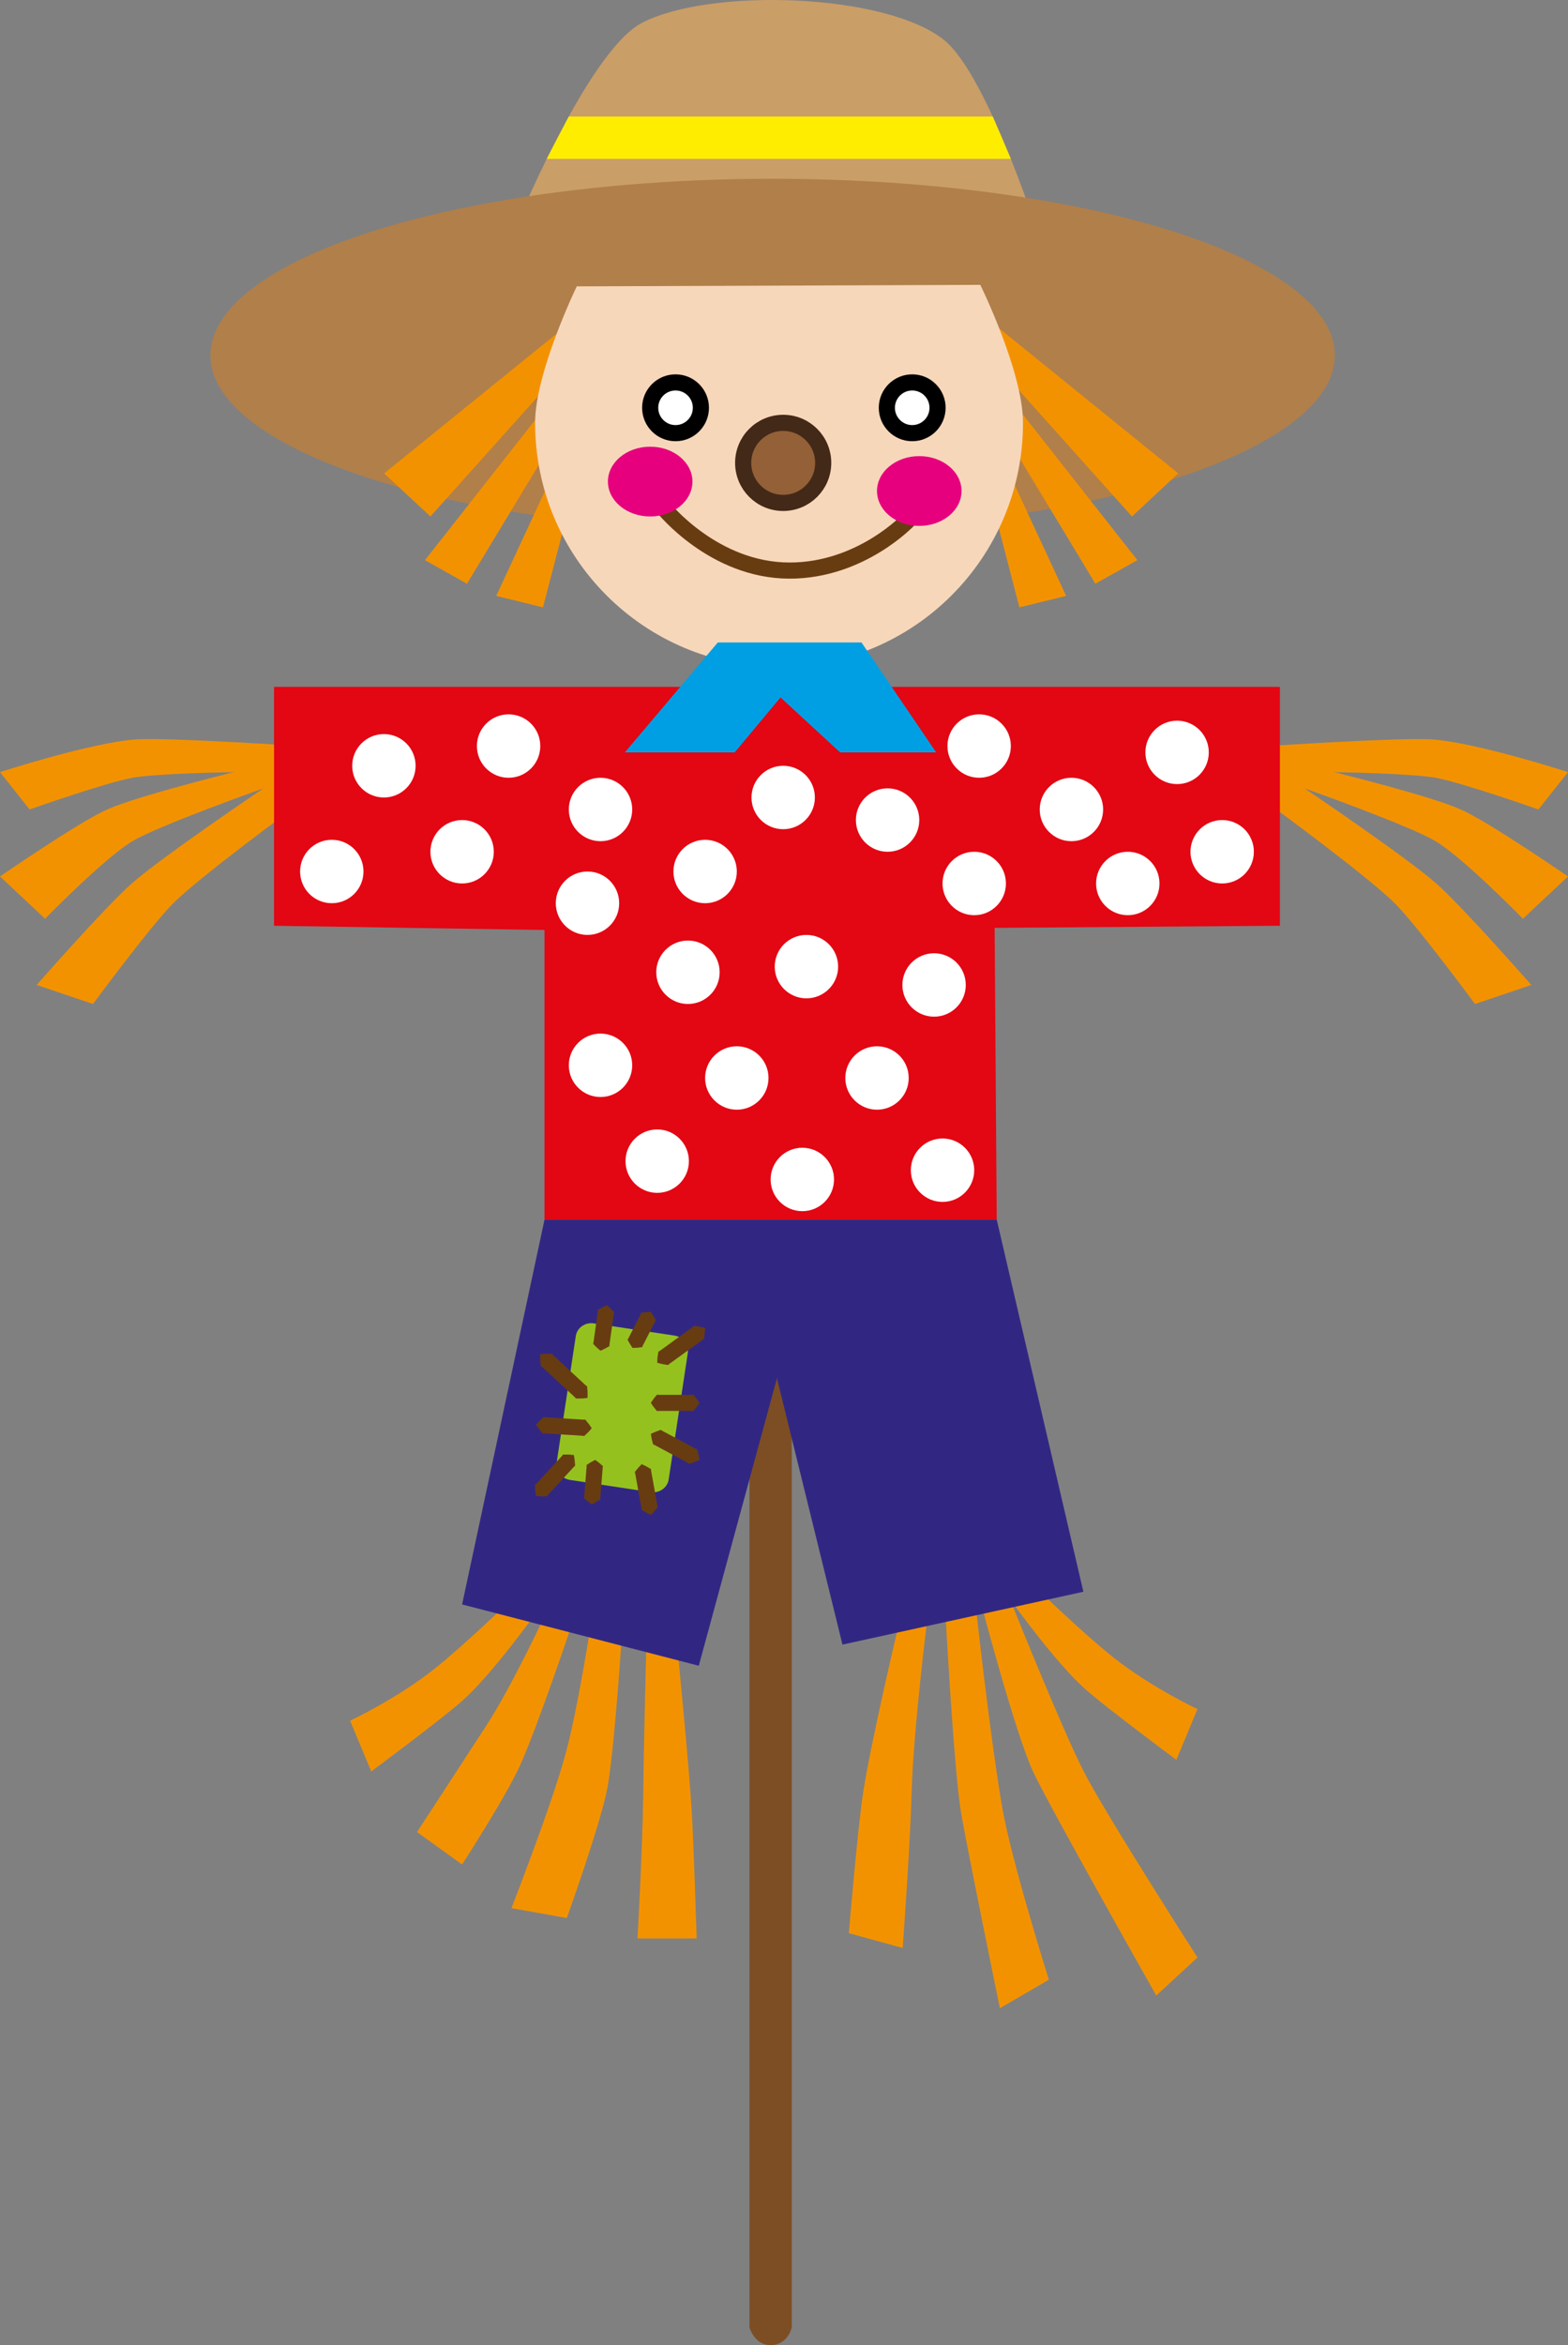 <?xml version="1.0" encoding="UTF-8" standalone="no"?>
<!-- Generator: Adobe Illustrator 17.0.0, SVG Export Plug-In . SVG Version: 6.00 Build 0)  -->

<svg
   xmlns:dc="http://purl.org/dc/elements/1.1/"
   xmlns:cc="http://creativecommons.org/ns#"
   xmlns:rdf="http://www.w3.org/1999/02/22-rdf-syntax-ns#"
   xmlns:svg="http://www.w3.org/2000/svg"
   xmlns="http://www.w3.org/2000/svg"
   xmlns:sodipodi="http://sodipodi.sourceforge.net/DTD/sodipodi-0.dtd"
   xmlns:inkscape="http://www.inkscape.org/namespaces/inkscape"
   version="1.1"
   x="0px"
   y="0px"
   width="97.211"
   height="145.318"
   viewBox="0 0 97.211 145.318"
   enable-background="new 0 0 1200 150"
   xml:space="preserve"
   id="svg1263"
   sodipodi:docname="2.svg"
   inkscape:version="0.92.4 (5da689c313, 2019-01-14)"><rect x="0" y="0" width="97.211" height="145.318" fill="#808080" stroke="none"/><defs
   id="defs1267" /><sodipodi:namedview
   pagecolor="#ffffff"
   bordercolor="#666666"
   borderopacity="1"
   objecttolerance="10"
   gridtolerance="10"
   guidetolerance="10"
   inkscape:pageopacity="0"
   inkscape:pageshadow="2"
   inkscape:window-width="1920"
   inkscape:window-height="1017"
   id="namedview1265"
   showgrid="false"
   inkscape:zoom="0.66939442"
   inkscape:cx="482.56592"
   inkscape:cy="-79.616216"
   inkscape:window-x="-8"
   inkscape:window-y="-8"
   inkscape:window-maximized="1"
   inkscape:current-layer="svg1263"
   fit-margin-top="0"
   fit-margin-left="0"
   fit-margin-right="0"
   fit-margin-bottom="0" />
<g
   id="Слой_9"
   transform="translate(-325.785,-2.163)">
</g>


<g
   id="Слой_2__x28_копия2_x29_"
   transform="translate(-325.785,-2.163)">
	<path
   d="m 365.57,3.588 c 4.151,-2.184 15.066,-1.875 18.734,1.048 2.807,2.237 6.157,12.97 6.157,12.97 l -33.015,-0.655 c 10e-4,0 4.664,-11.543 8.124,-13.363 z"
   id="path345"
   inkscape:connector-curvature="0"
   style="fill:#ca9e67" />
	<polygon
   points="361.05,9.384 387.331,9.384 388.455,12.008 359.68,12.008 "
   id="polygon347"
   style="fill:#ffed00" />
	<ellipse
   cx="373.685"
   cy="24.179"
   rx="34.856"
   ry="10.939"
   id="ellipse349"
   style="fill:#b17f4a" />
	<polygon
   points="362.149,23.366 361.05,22.229 349.6,31.498 352.469,34.167 "
   id="polygon351"
   style="fill:#f39200" />
	<polygon
   points="360.559,28.701 359.213,27.871 352.133,36.873 354.736,38.336 "
   id="polygon353"
   style="fill:#f39200" />
	<polygon
   points="361.37,32.416 359.845,31.997 356.549,39.089 359.447,39.8 "
   id="polygon355"
   style="fill:#f39200" />
	<polygon
   points="386.283,23.366 387.383,22.229 398.832,31.498 395.964,34.167 "
   id="polygon357"
   style="fill:#f39200" />
	<polygon
   points="387.874,28.701 389.22,27.871 396.299,36.873 393.696,38.336 "
   id="polygon359"
   style="fill:#f39200" />
	<polygon
   points="387.063,32.416 388.588,31.997 391.884,39.089 388.985,39.8 "
   id="polygon361"
   style="fill:#f39200" />
	<path
   d="m 389.208,28.364 c 0,8.353 -6.771,15.124 -15.124,15.124 -8.353,0 -15.124,-6.771 -15.124,-15.124 0,-3.132 2.583,-8.456 2.583,-8.456 l 25.018,-0.094 c 0,0 2.647,5.377 2.647,8.55 z"
   id="path363"
   inkscape:connector-curvature="0"
   style="fill:#f7d7ba" />
	<path
   stroke-miterlimit="10"
   d="m 366.913,33.622 c 0,0 3.112,3.898 7.828,3.898 4.454,0 7.402,-3.177 7.402,-3.177"
   id="path365"
   inkscape:connector-curvature="0"
   style="fill:none;stroke:#683c11;stroke-miterlimit:10" />
	<ellipse
   cx="366.094"
   cy="32.005"
   rx="2.62"
   ry="2.162"
   id="ellipse367"
   style="fill:#e6007e" />
	<ellipse
   cx="382.777"
   cy="32.589"
   rx="2.62"
   ry="2.162"
   id="ellipse369"
   style="fill:#e6007e" />
	<circle
   stroke-miterlimit="10"
   cx="374.34"
   cy="30.846"
   r="2.481"
   id="circle371"
   style="fill:#936037;stroke:#432918;stroke-miterlimit:10" />
	<circle
   stroke-miterlimit="10"
   cx="367.666"
   cy="27.432"
   r="1.572"
   id="circle373"
   style="fill:#ffffff;stroke:#000000;stroke-miterlimit:10" />
	<circle
   stroke-miterlimit="10"
   cx="382.339"
   cy="27.432"
   r="1.572"
   id="circle375"
   style="fill:#ffffff;stroke:#000000;stroke-miterlimit:10" />
	<path
   d="m 325.786,50.009 1.834,2.315 c 0,0 4.734,-1.671 6.376,-1.965 1.55,-0.278 6.288,-0.349 6.288,-0.349 0,0 -5.992,1.475 -7.861,2.315 -1.785,0.802 -6.638,4.149 -6.638,4.149 l 2.795,2.62 c 0,0 3.687,-3.775 5.415,-4.804 1.666,-0.991 8.123,-3.275 8.123,-3.275 0,0 -6.276,4.232 -8.166,5.895 -1.618,1.423 -5.895,6.288 -5.895,6.288 l 3.494,1.179 c 0,0 3.564,-4.835 4.978,-6.245 1.657,-1.651 7.337,-5.808 7.337,-5.808 l 0.524,-3.93 c 0,0 -8.149,-0.536 -10.119,-0.415 -2.745,0.167 -8.485,2.03 -8.485,2.03 z"
   id="path377"
   inkscape:connector-curvature="0"
   style="fill:#f39200" />
	<path
   d="m 422.996,50.009 -1.834,2.315 c 0,0 -4.734,-1.671 -6.376,-1.965 -1.55,-0.278 -6.289,-0.349 -6.289,-0.349 0,0 5.992,1.475 7.861,2.315 1.785,0.802 6.638,4.149 6.638,4.149 l -2.795,2.62 c 0,0 -3.687,-3.775 -5.415,-4.804 -1.666,-0.991 -8.123,-3.275 -8.123,-3.275 0,0 6.276,4.232 8.166,5.895 1.618,1.423 5.895,6.288 5.895,6.288 l -3.494,1.179 c 0,0 -3.564,-4.835 -4.978,-6.245 -1.657,-1.651 -7.337,-5.808 -7.337,-5.808 l -0.524,-3.93 c 0,0 8.149,-0.536 10.119,-0.415 2.746,0.167 8.486,2.03 8.486,2.03 z"
   id="path379"
   inkscape:connector-curvature="0"
   style="fill:#f39200" />
	<polygon
   points="387.579,77.74 359.543,77.74 359.543,59.791 342.774,59.529 342.774,44.725 405.135,44.725 405.135,59.529 387.448,59.66 "
   id="polygon381"
   style="fill:#e30613" />
	<circle
   cx="349.586"
   cy="49.616"
   r="1.965"
   id="circle383"
   style="fill:#ffffff" />
	<circle
   cx="346.355"
   cy="56.167"
   r="1.965"
   id="circle385"
   style="fill:#ffffff" />
	<circle
   cx="357.316"
   cy="48.393"
   r="1.965"
   id="circle387"
   style="fill:#ffffff" />
	<circle
   cx="354.434"
   cy="54.944"
   r="1.965"
   id="circle389"
   style="fill:#ffffff" />
	<circle
   cx="363.015"
   cy="52.324"
   r="1.965"
   id="circle391"
   style="fill:#ffffff" />
	<circle
   cx="362.207"
   cy="58.132"
   r="1.965"
   id="circle393"
   style="fill:#ffffff" />
	<circle
   cx="363.015"
   cy="68.176"
   r="1.965"
   id="circle395"
   style="fill:#ffffff" />
	<circle
   cx="366.53"
   cy="74.115"
   r="1.965"
   id="circle397"
   style="fill:#ffffff" />
	<circle
   cx="375.526"
   cy="75.25"
   r="1.965"
   id="circle399"
   style="fill:#ffffff" />
	<circle
   cx="371.465"
   cy="68.962"
   r="1.965"
   id="circle401"
   style="fill:#ffffff" />
	<circle
   cx="380.157"
   cy="68.962"
   r="1.965"
   id="circle403"
   style="fill:#ffffff" />
	<circle
   cx="368.436"
   cy="62.411"
   r="1.965"
   id="circle405"
   style="fill:#ffffff" />
	<circle
   cx="375.781"
   cy="62.062"
   r="1.965"
   id="circle407"
   style="fill:#ffffff" />
	<circle
   cx="380.812"
   cy="52.979"
   r="1.965"
   id="circle409"
   style="fill:#ffffff" />
	<circle
   cx="383.695"
   cy="63.198"
   r="1.965"
   id="circle411"
   style="fill:#ffffff" />
	<circle
   cx="384.219"
   cy="74.676"
   r="1.965"
   id="circle413"
   style="fill:#ffffff" />
	<circle
   cx="386.489"
   cy="48.393"
   r="1.965"
   id="circle415"
   style="fill:#ffffff" />
	<circle
   cx="386.184"
   cy="56.909"
   r="1.965"
   id="circle417"
   style="fill:#ffffff" />
	<circle
   cx="392.21"
   cy="52.324"
   r="1.965"
   id="circle419"
   style="fill:#ffffff" />
	<circle
   cx="395.704"
   cy="56.909"
   r="1.965"
   id="circle421"
   style="fill:#ffffff" />
	<circle
   cx="398.761"
   cy="48.786"
   r="1.965"
   id="circle423"
   style="fill:#ffffff" />
	<circle
   cx="401.556"
   cy="54.944"
   r="1.965"
   id="circle425"
   style="fill:#ffffff" />
	<circle
   cx="369.5"
   cy="56.167"
   r="1.965"
   id="circle427"
   style="fill:#ffffff" />
	<circle
   cx="374.34"
   cy="51.581"
   r="1.965"
   id="circle429"
   style="fill:#ffffff" />
	<path
   d="m 347.49,108.789 c 0,0 2.83,-1.32 5.197,-3.188 1.834,-1.447 4.76,-4.28 4.76,-4.28 l 1.572,0.786 c 0,0 -2.751,3.843 -4.585,5.459 -1.363,1.2 -5.633,4.367 -5.633,4.367 z"
   id="path431"
   inkscape:connector-curvature="0"
   style="fill:#f39200" />
	<path
   d="m 351.639,115.689 c 0,0 2.739,-4.196 4.323,-6.638 1.572,-2.424 3.674,-6.933 3.674,-6.933 l 1.722,0.351 c 0,0 -2.204,6.602 -3.344,9.116 -0.891,1.965 -3.581,6.114 -3.581,6.114 z"
   id="path433"
   inkscape:connector-curvature="0"
   style="fill:#f39200" />
	<path
   d="m 357.491,120.405 c 0,0 2.446,-6.245 3.342,-9.503 0.767,-2.785 1.592,-8.14 1.592,-8.14 l 1.935,0.393 c 0,0 -0.437,6.947 -0.894,9.668 -0.357,2.127 -2.541,8.193 -2.541,8.193 z"
   id="path435"
   inkscape:connector-curvature="0"
   style="fill:#f39200" />
	<path
   d="m 365.308,122.283 c 0,0 0.316,-5.573 0.355,-8.952 0.044,-3.86 0.198,-9.302 0.198,-9.302 l 1.935,0.393 c 0,0 0.712,7.202 0.874,9.957 0.131,2.227 0.306,7.904 0.306,7.904 z"
   id="path437"
   inkscape:connector-curvature="0"
   style="fill:#f39200" />
	<path
   d="m 400.025,108.069 c 0,0 -2.83,-1.32 -5.197,-3.188 -1.834,-1.447 -4.76,-4.28 -4.76,-4.28 l -1.572,0.786 c 0,0 2.751,3.843 4.585,5.459 1.363,1.2 5.633,4.367 5.633,4.367 z"
   id="path439"
   inkscape:connector-curvature="0"
   style="fill:#f39200" />
	<path
   d="m 400.025,123.462 c 0,0 -5.758,-8.977 -7.075,-11.573 -1.449,-2.857 -4.679,-10.951 -4.679,-10.951 l -1.722,0.351 c 0,0 2.117,8.087 3.257,10.6 0.891,1.965 7.664,13.931 7.664,13.931 z"
   id="path441"
   inkscape:connector-curvature="0"
   style="fill:#f39200" />
	<path
   d="m 390.811,124.838 c 0,0 -2.338,-7.411 -2.904,-10.743 -0.778,-4.578 -1.638,-12.511 -1.638,-12.511 h -1.9 c 0,0 0.537,10.155 0.994,12.877 0.357,2.127 2.412,12.146 2.412,12.146 z"
   id="path443"
   inkscape:connector-curvature="0"
   style="fill:#f39200" />
	<path
   d="m 381.749,122.873 c 0,0 0.466,-6.354 0.558,-9.717 0.106,-3.859 1.014,-11.038 1.014,-11.038 l -1.801,0.645 c 0,0 -1.702,7.145 -2.216,10.437 -0.344,2.204 -0.895,8.756 -0.895,8.756 z"
   id="path445"
   inkscape:connector-curvature="0"
   style="fill:#f39200" />
	<path
   d="m 374.871,83.897 h -2.62 v 62.492 c 0,0 0.295,1.092 1.31,1.092 1.081,0 1.31,-1.092 1.31,-1.092 z"
   id="path447"
   inkscape:connector-curvature="0"
   style="fill:#7d4e24" />
	<polygon
   points="373.954,87.565 378.016,104.073 392.951,100.798 387.579,77.74 359.543,77.74 354.434,101.584 369.107,105.383 "
   id="polygon449"
   style="fill:#312783" />
	<polygon
   points="374.174,45.38 377.869,48.786 383.826,48.786 379.195,41.974 370.286,41.974 364.522,48.786 371.334,48.786 "
   id="polygon451"
   style="fill:#009fe3" />
	<path
   d="m 367.241,93.838 c -0.078,0.516 -0.578,0.869 -1.116,0.788 L 361.13,93.87 c -0.538,-0.081 -0.911,-0.566 -0.833,-1.083 l 1.185,-7.832 c 0.078,-0.516 0.578,-0.869 1.116,-0.788 l 4.995,0.756 c 0.538,0.081 0.911,0.566 0.833,1.083 z"
   id="path453"
   inkscape:connector-curvature="0"
   style="fill:#95c11f" />
	<g
   id="g459">
		<line
   x1="363.015"
   y1="85.862"
   x2="363.408"
   y2="83.046"
   id="line455"
   style="fill:#dedc00" />
		<path
   d="m 363.015,85.862 c 0,0 -0.072,-0.055 -0.176,-0.148 -0.051,-0.046 -0.113,-0.103 -0.172,-0.166 -0.031,-0.032 -0.063,-0.065 -0.098,-0.101 -0.032,-0.035 0.021,-0.06 0.011,-0.095 0.037,-0.264 0.086,-0.616 0.135,-0.968 0.049,-0.352 0.098,-0.704 0.135,-0.968 0.021,-0.031 -0.028,-0.07 0.022,-0.094 0.043,-0.025 0.083,-0.048 0.122,-0.07 0.081,-0.043 0.151,-0.081 0.209,-0.112 0.13,-0.06 0.204,-0.095 0.204,-0.095 0,0 0.062,0.054 0.17,0.147 0.047,0.046 0.104,0.102 0.17,0.165 0.031,0.032 0.063,0.065 0.098,0.101 0.041,0.036 -0.016,0.061 -0.005,0.096 -0.037,0.264 -0.086,0.616 -0.135,0.968 -0.049,0.352 -0.098,0.704 -0.135,0.968 -0.019,0.031 0.025,0.069 -0.015,0.094 -0.043,0.025 -0.083,0.048 -0.122,0.07 -0.073,0.044 -0.149,0.082 -0.21,0.112 -0.124,0.063 -0.208,0.096 -0.208,0.096 z"
   id="path457"
   inkscape:connector-curvature="0"
   style="fill:#683c11" />
	</g>
	<g
   id="g465">
		<line
   x1="365.002"
   y1="85.688"
   x2="366.137"
   y2="83.46"
   id="line461"
   style="fill:#dedc00" />
		<path
   d="m 365.002,85.688 c 0,0 -0.045,-0.067 -0.124,-0.184 -0.035,-0.056 -0.078,-0.125 -0.116,-0.197 -0.02,-0.037 -0.042,-0.076 -0.064,-0.118 -0.021,-0.04 0.036,-0.043 0.036,-0.076 0.106,-0.209 0.248,-0.487 0.39,-0.766 0.142,-0.279 0.284,-0.557 0.39,-0.766 0.028,-0.019 -0.007,-0.068 0.046,-0.071 0.047,-0.006 0.091,-0.012 0.133,-0.017 0.087,-0.009 0.164,-0.017 0.227,-0.023 0.138,-0.006 0.217,-0.01 0.217,-0.01 0,0 0.044,0.066 0.12,0.182 0.032,0.055 0.07,0.121 0.115,0.197 0.02,0.037 0.042,0.076 0.064,0.118 0.029,0.045 -0.032,0.045 -0.03,0.079 -0.106,0.209 -0.248,0.487 -0.39,0.766 -0.142,0.278 -0.284,0.557 -0.39,0.766 -0.026,0.02 0.005,0.067 -0.04,0.074 -0.047,0.006 -0.091,0.012 -0.133,0.017 -0.081,0.012 -0.162,0.018 -0.228,0.022 -0.142,0.004 -0.223,0.007 -0.223,0.007 z"
   id="path463"
   inkscape:connector-curvature="0"
   style="fill:#683c11" />
	</g>
	<g
   id="g471">
		<line
   x1="366.53"
   y1="86.605"
   x2="369.5"
   y2="84.454"
   id="line467"
   style="fill:#dedc00" />
		<path
   d="m 366.53,86.605 c 0,0 0,-0.098 0.014,-0.25 0.007,-0.076 0.016,-0.168 0.033,-0.262 0.008,-0.049 0.016,-0.1 0.025,-0.155 0.01,-0.053 0.072,-0.037 0.099,-0.074 0.278,-0.202 0.65,-0.47 1.021,-0.739 0.371,-0.269 0.742,-0.538 1.021,-0.739 0.044,-0.012 0.046,-0.079 0.105,-0.065 0.055,0.009 0.106,0.017 0.155,0.024 0.096,0.013 0.186,0.033 0.259,0.049 0.148,0.033 0.239,0.061 0.239,0.061 0,0 -0.002,0.095 -0.017,0.246 -0.008,0.074 -0.017,0.166 -0.034,0.261 -0.008,0.049 -0.016,0.1 -0.025,0.155 -0.005,0.06 -0.069,0.041 -0.095,0.079 -0.278,0.202 -0.65,0.47 -1.021,0.739 -0.371,0.269 -0.742,0.538 -1.021,0.739 -0.043,0.014 -0.048,0.077 -0.101,0.071 -0.055,-0.009 -0.106,-0.017 -0.155,-0.024 -0.095,-0.013 -0.186,-0.033 -0.26,-0.05 -0.149,-0.036 -0.242,-0.066 -0.242,-0.066 z"
   id="path469"
   inkscape:connector-curvature="0"
   style="fill:#683c11" />
	</g>
	<g
   id="g477">
		<line
   x1="366.137"
   y1="89.094"
   x2="369.151"
   y2="89.094"
   id="line473"
   style="fill:#dedc00" />
		<path
   d="m 366.137,89.094 c 0,0 0.047,-0.079 0.129,-0.194 0.041,-0.057 0.091,-0.126 0.149,-0.193 0.029,-0.035 0.059,-0.072 0.091,-0.111 0.032,-0.037 0.066,0.012 0.101,-0.002 0.282,0 0.659,0 1.036,0 0.377,0 0.753,0 1.036,0 0.035,0.016 0.069,-0.037 0.101,0.009 0.032,0.039 0.063,0.076 0.091,0.111 0.057,0.074 0.107,0.138 0.149,0.191 0.082,0.12 0.129,0.189 0.129,0.189 0,0 -0.047,0.069 -0.129,0.189 -0.041,0.053 -0.091,0.118 -0.149,0.191 -0.029,0.035 -0.059,0.072 -0.091,0.111 -0.032,0.046 -0.066,-0.007 -0.101,0.009 -0.282,0 -0.659,0 -1.036,0 -0.377,0 -0.753,0 -1.036,0 -0.035,-0.014 -0.069,0.035 -0.101,-0.002 -0.032,-0.039 -0.063,-0.076 -0.091,-0.111 -0.057,-0.066 -0.107,-0.136 -0.149,-0.193 -0.082,-0.115 -0.129,-0.194 -0.129,-0.194 z"
   id="path475"
   inkscape:connector-curvature="0"
   style="fill:#683c11" />
	</g>
	<g
   id="g483">
		<line
   x1="366.137"
   y1="91.015"
   x2="369.151"
   y2="92.631"
   id="line479"
   style="fill:#dedc00" />
		<path
   d="m 366.137,91.015 c 0,0 0.084,-0.044 0.221,-0.102 0.068,-0.028 0.151,-0.063 0.24,-0.09 0.045,-0.015 0.093,-0.031 0.144,-0.049 0.049,-0.015 0.06,0.046 0.102,0.052 0.283,0.151 0.659,0.353 1.036,0.555 0.377,0.202 0.753,0.404 1.036,0.555 0.028,0.033 0.087,0.004 0.097,0.062 0.014,0.052 0.027,0.101 0.039,0.147 0.026,0.09 0.043,0.177 0.058,0.248 0.029,0.144 0.04,0.236 0.04,0.236 0,0 -0.083,0.041 -0.219,0.097 -0.067,0.027 -0.15,0.061 -0.239,0.089 -0.045,0.015 -0.093,0.031 -0.144,0.049 -0.054,0.023 -0.062,-0.042 -0.105,-0.047 -0.283,-0.151 -0.659,-0.353 -1.036,-0.555 -0.377,-0.202 -0.753,-0.404 -1.036,-0.555 -0.029,-0.032 -0.086,-0.007 -0.1,-0.056 -0.014,-0.052 -0.027,-0.101 -0.039,-0.147 -0.026,-0.089 -0.043,-0.177 -0.057,-0.25 -0.028,-0.144 -0.038,-0.239 -0.038,-0.239 z"
   id="path481"
   inkscape:connector-curvature="0"
   style="fill:#683c11" />
	</g>
	<g
   id="g489">
		<line
   x1="365.57"
   y1="92.893"
   x2="366.137"
   y2="96.037"
   id="line485"
   style="fill:#dedc00" />
		<path
   d="m 365.57,92.893 c 0,0 0.087,0.035 0.216,0.101 0.064,0.033 0.142,0.073 0.218,0.121 0.04,0.024 0.082,0.049 0.126,0.076 0.042,0.027 0,0.071 0.021,0.105 0.053,0.295 0.124,0.688 0.195,1.081 0.071,0.393 0.142,0.786 0.195,1.081 -0.009,0.04 0.049,0.066 0.011,0.107 -0.032,0.041 -0.063,0.079 -0.092,0.115 -0.062,0.073 -0.116,0.137 -0.16,0.189 -0.096,0.106 -0.162,0.169 -0.162,0.169 0,0 -0.083,-0.036 -0.211,-0.102 -0.06,-0.034 -0.133,-0.074 -0.216,-0.121 -0.04,-0.024 -0.082,-0.049 -0.126,-0.076 -0.051,-0.025 -0.005,-0.07 -0.028,-0.104 -0.053,-0.295 -0.124,-0.688 -0.195,-1.081 -0.071,-0.393 -0.142,-0.786 -0.195,-1.081 0.007,-0.039 -0.047,-0.066 -0.017,-0.106 0.032,-0.041 0.063,-0.079 0.092,-0.115 0.055,-0.072 0.113,-0.136 0.162,-0.189 0.097,-0.107 0.166,-0.17 0.166,-0.17 z"
   id="path487"
   inkscape:connector-curvature="0"
   style="fill:#683c11" />
	</g>
	<g
   id="g495">
		<line
   x1="362.687"
   y1="92.631"
   x2="362.469"
   y2="95.382"
   id="line491"
   style="fill:#dedc00" />
		<path
   d="m 362.687,92.631 c 0,0 0.075,0.049 0.184,0.134 0.054,0.042 0.119,0.093 0.181,0.151 0.033,0.029 0.067,0.06 0.104,0.092 0.034,0.032 -0.017,0.059 -0.005,0.093 -0.021,0.258 -0.048,0.602 -0.075,0.946 -0.027,0.344 -0.055,0.688 -0.075,0.946 -0.019,0.031 0.032,0.066 -0.016,0.092 -0.041,0.026 -0.08,0.051 -0.117,0.075 -0.078,0.047 -0.146,0.087 -0.202,0.121 -0.126,0.066 -0.198,0.103 -0.198,0.103 0,0 -0.065,-0.048 -0.179,-0.133 -0.05,-0.042 -0.111,-0.093 -0.18,-0.151 -0.033,-0.029 -0.067,-0.06 -0.104,-0.092 -0.043,-0.033 0.012,-0.06 -10e-4,-0.093 0.02,-0.258 0.048,-0.602 0.075,-0.946 0.027,-0.344 0.055,-0.688 0.075,-0.946 0.017,-0.031 -0.029,-0.066 0.009,-0.092 0.041,-0.026 0.08,-0.051 0.117,-0.075 0.07,-0.047 0.143,-0.087 0.203,-0.12 0.122,-0.068 0.204,-0.105 0.204,-0.105 z"
   id="path493"
   inkscape:connector-curvature="0"
   style="fill:#683c11" />
	</g>
	<g
   id="g501">
		<line
   x1="361.359"
   y1="92.326"
   x2="359.019"
   y2="94.858"
   id="line497"
   style="fill:#dedc00" />
		<path
   d="m 361.359,92.325 c 0,0 0.022,0.093 0.042,0.241 0.01,0.073 0.022,0.162 0.026,0.256 0.003,0.048 0.007,0.098 0.01,0.152 0.002,0.052 -0.06,0.047 -0.077,0.087 -0.219,0.237 -0.512,0.554 -0.804,0.871 -0.292,0.317 -0.585,0.633 -0.804,0.871 -0.039,0.019 -0.027,0.083 -0.085,0.079 -0.054,10e-4 -0.105,10e-4 -0.152,0.002 -0.094,0.003 -0.183,-0.002 -0.256,-0.005 -0.147,-0.008 -0.239,-0.02 -0.239,-0.02 0,0 -0.019,-0.091 -0.038,-0.237 -0.009,-0.072 -0.021,-0.161 -0.025,-0.255 -0.003,-0.048 -0.007,-0.098 -0.01,-0.152 -0.009,-0.058 0.057,-0.05 0.072,-0.091 0.219,-0.237 0.512,-0.554 0.804,-0.871 0.292,-0.317 0.585,-0.633 0.804,-0.871 0.038,-0.02 0.028,-0.082 0.08,-0.084 0.054,-0.001 0.105,-0.001 0.152,-0.002 0.093,-0.003 0.183,0.002 0.257,0.006 0.148,0.009 0.243,0.023 0.243,0.023 z"
   id="path499"
   inkscape:connector-curvature="0"
   style="fill:#683c11" />
	</g>
	<g
   id="g507">
		<line
   x1="362.469"
   y1="90.666"
   x2="359.019"
   y2="90.448"
   id="line503"
   style="fill:#dedc00" />
		<path
   d="m 362.469,90.666 c 0,0 -0.059,0.076 -0.161,0.185 -0.051,0.054 -0.112,0.12 -0.182,0.182 -0.035,0.033 -0.072,0.067 -0.112,0.104 -0.039,0.034 -0.075,-0.017 -0.116,-0.005 -0.323,-0.02 -0.755,-0.048 -1.186,-0.075 -0.431,-0.027 -0.862,-0.055 -1.186,-0.075 -0.039,-0.019 -0.082,0.032 -0.115,-0.016 -0.034,-0.041 -0.067,-0.08 -0.098,-0.117 -0.062,-0.071 -0.114,-0.143 -0.158,-0.202 -0.087,-0.119 -0.136,-0.198 -0.136,-0.198 0,0 0.059,-0.072 0.16,-0.179 0.051,-0.052 0.112,-0.118 0.182,-0.18 0.035,-0.033 0.072,-0.067 0.112,-0.104 0.04,-0.043 0.075,0.012 0.117,-0.001 0.323,0.02 0.755,0.048 1.186,0.075 0.431,0.027 0.862,0.055 1.186,0.075 0.04,0.017 0.081,-0.03 0.116,0.009 0.034,0.041 0.067,0.08 0.098,0.117 0.062,0.07 0.114,0.143 0.158,0.203 0.086,0.12 0.135,0.202 0.135,0.202 z"
   id="path505"
   inkscape:connector-curvature="0"
   style="fill:#683c11" />
	</g>
	<g
   id="g513">
		<line
   x1="362.207"
   y1="88.788"
   x2="359.281"
   y2="86.081"
   id="line509"
   style="fill:#dedc00" />
		<path
   d="m 362.207,88.788 c 0,0 -0.099,0.016 -0.258,0.026 -0.079,0.005 -0.174,0.011 -0.275,0.008 -0.051,0 -0.106,-0.001 -0.164,-0.001 -0.056,-0.002 -0.056,-0.068 -0.1,-0.09 -0.274,-0.254 -0.64,-0.592 -1.006,-0.931 -0.366,-0.338 -0.731,-0.677 -1.006,-0.931 -0.023,-0.044 -0.092,-0.035 -0.092,-0.097 -0.005,-0.058 -0.009,-0.112 -0.014,-0.163 -0.01,-0.101 -0.012,-0.196 -0.014,-0.274 -0.003,-0.157 0.003,-0.255 0.003,-0.255 0,0 0.097,-0.013 0.254,-0.022 0.078,-0.004 0.173,-0.01 0.274,-0.007 0.051,0 0.106,0.001 0.164,0.001 0.062,-0.005 0.059,0.065 0.104,0.085 0.274,0.254 0.64,0.592 1.006,0.931 0.366,0.338 0.731,0.677 1.006,0.931 0.025,0.042 0.091,0.037 0.097,0.093 0.005,0.058 0.009,0.112 0.014,0.163 0.011,0.1 0.012,0.196 0.013,0.275 0.002,0.158 -0.006,0.258 -0.006,0.258 z"
   id="path511"
   inkscape:connector-curvature="0"
   style="fill:#683c11" />
	</g>
</g>





</svg>